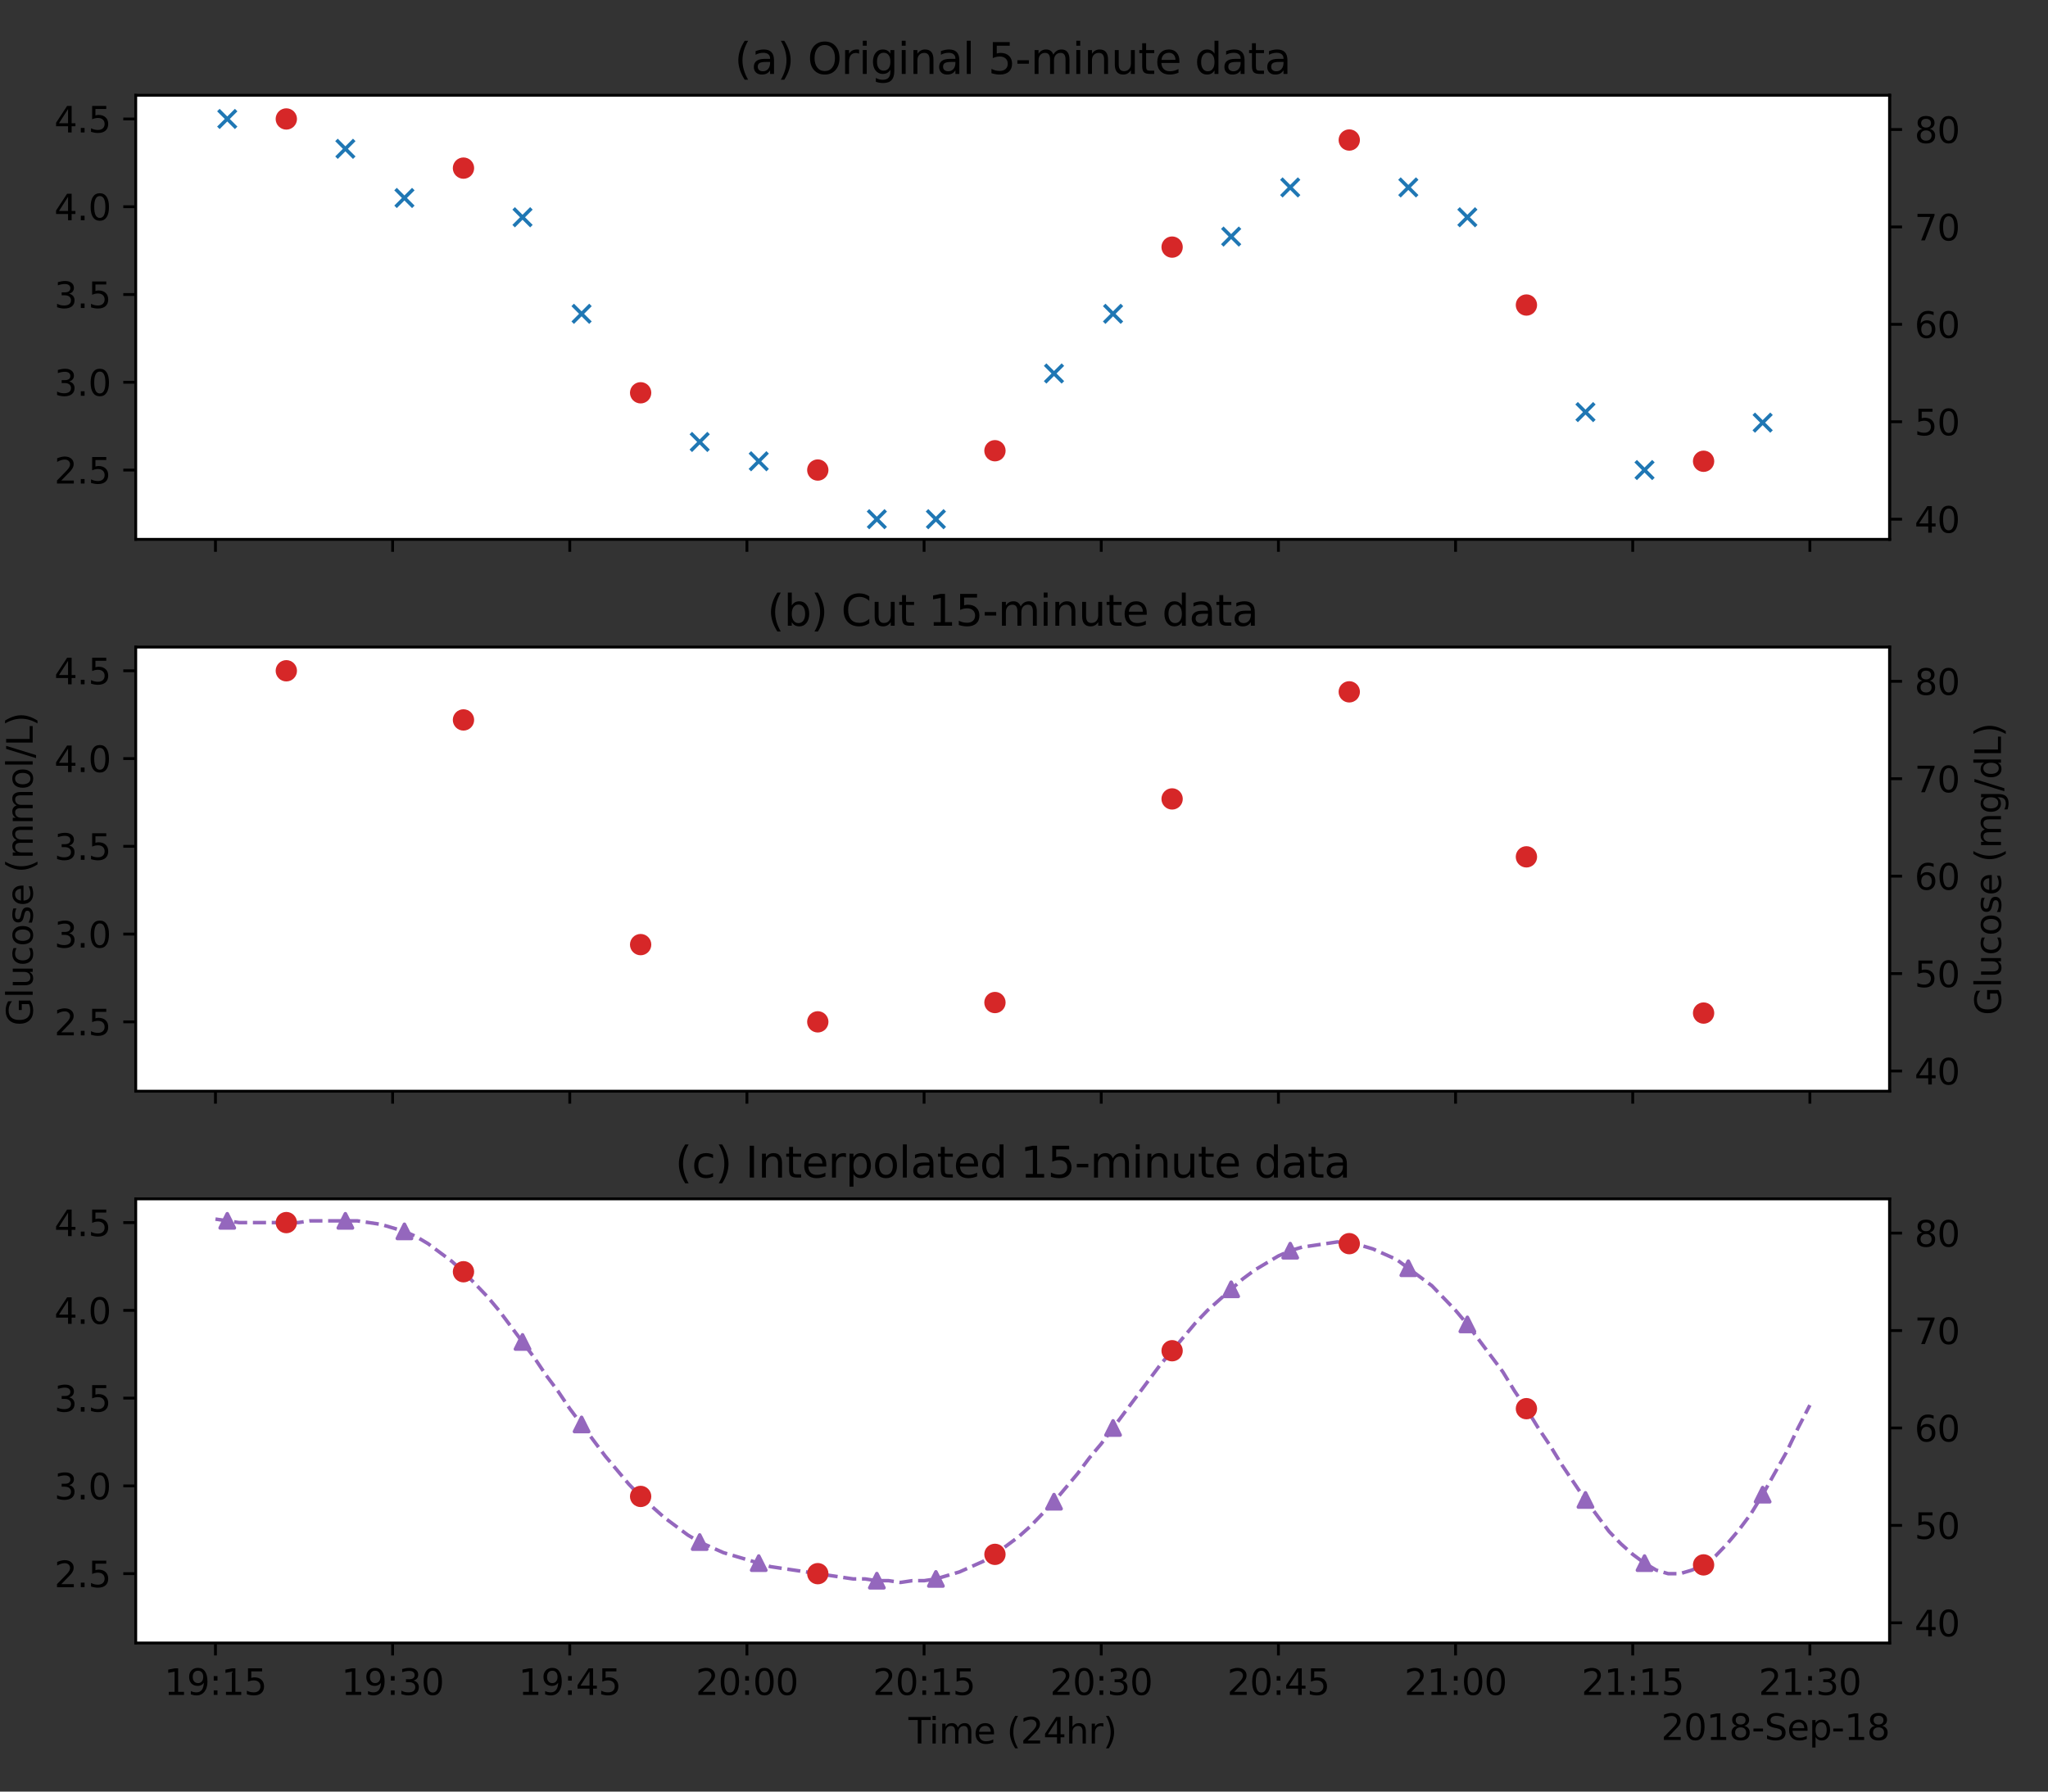 <?xml version="1.0" encoding="utf-8" standalone="no"?>
<!DOCTYPE svg PUBLIC "-//W3C//DTD SVG 1.1//EN"
  "http://www.w3.org/Graphics/SVG/1.1/DTD/svg11.dtd">
<svg height="504pt" version="1.1" viewBox="0 0 576 504" width="576pt" xmlns="http://www.w3.org/2000/svg" xmlns:xlink="http://www.w3.org/1999/xlink">
 <rect x="0" y="0" width="576" height="504" fill="#333333" stroke="none"/>
 <defs>
  <style type="text/css">*{stroke-linecap:butt;stroke-linejoin:round;}</style>
 </defs>
 <g id="figure_1">
  <g id="patch_1">
   <path d="M 0 504 
L 576 504 
L 576 0 
L 0 0 
z
" style="fill:none;"/>
  </g>
  <g id="axes_1">
   <g id="patch_2">
    <path d="M 38.175 151.733 
L 531.45 151.733 
L 531.45 26.8 
L 38.175 26.8 
z
" style="fill:#ffffff;"/>
   </g>
   <g id="axes_2">
    <g id="patch_3">
     <path d="M 531.45 151.733 
L 531.45 151.733 
L 531.45 26.8 
L 531.45 26.8 
z
" style="fill:#ffffff;"/>
    </g>
    <g id="matplotlib.axis_1"/>
    <g id="matplotlib.axis_2">
     <g id="ytick_1">
      <g id="line2d_1">
       <defs>
        <path d="M 0 0 
L 3.5 0 
" id="mce7117ec10" style="stroke:#000000;stroke-width:0.8;"/>
       </defs>
       <g>
        <use style="stroke:#000000;stroke-width:0.8;" x="531.45" xlink:href="#mce7117ec10" y="146.055"/>
       </g>
      </g>
      <g id="text_1">
       <!-- 40 -->
       <g transform="translate(538.45 149.854)scale(0.1 -0.1)">
        <defs>
         <path d="M 2419 4116 
L 825 1625 
L 2419 1625 
L 2419 4116 
z
M 2253 4666 
L 3047 4666 
L 3047 1625 
L 3713 1625 
L 3713 1100 
L 3047 1100 
L 3047 0 
L 2419 0 
L 2419 1100 
L 313 1100 
L 313 1709 
L 2253 4666 
z
" id="DejaVuSans-34" transform="scale(0.016)"/>
         <path d="M 2034 4250 
Q 1547 4250 1301 3770 
Q 1056 3291 1056 2328 
Q 1056 1369 1301 889 
Q 1547 409 2034 409 
Q 2525 409 2770 889 
Q 3016 1369 3016 2328 
Q 3016 3291 2770 3770 
Q 2525 4250 2034 4250 
z
M 2034 4750 
Q 2819 4750 3233 4129 
Q 3647 3509 3647 2328 
Q 3647 1150 3233 529 
Q 2819 -91 2034 -91 
Q 1250 -91 836 529 
Q 422 1150 422 2328 
Q 422 3509 836 4129 
Q 1250 4750 2034 4750 
z
" id="DejaVuSans-30" transform="scale(0.016)"/>
        </defs>
        <use xlink:href="#DejaVuSans-34"/>
        <use x="63.623" xlink:href="#DejaVuSans-30"/>
       </g>
      </g>
     </g>
     <g id="ytick_2">
      <g id="line2d_2">
       <g>
        <use style="stroke:#000000;stroke-width:0.8;" x="531.45" xlink:href="#mce7117ec10" y="118.648"/>
       </g>
      </g>
      <g id="text_2">
       <!-- 50 -->
       <g transform="translate(538.45 122.447)scale(0.1 -0.1)">
        <defs>
         <path d="M 691 4666 
L 3169 4666 
L 3169 4134 
L 1269 4134 
L 1269 2991 
Q 1406 3038 1543 3061 
Q 1681 3084 1819 3084 
Q 2600 3084 3056 2656 
Q 3513 2228 3513 1497 
Q 3513 744 3044 326 
Q 2575 -91 1722 -91 
Q 1428 -91 1123 -41 
Q 819 9 494 109 
L 494 744 
Q 775 591 1075 516 
Q 1375 441 1709 441 
Q 2250 441 2565 725 
Q 2881 1009 2881 1497 
Q 2881 1984 2565 2268 
Q 2250 2553 1709 2553 
Q 1456 2553 1204 2497 
Q 953 2441 691 2322 
L 691 4666 
z
" id="DejaVuSans-35" transform="scale(0.016)"/>
        </defs>
        <use xlink:href="#DejaVuSans-35"/>
        <use x="63.623" xlink:href="#DejaVuSans-30"/>
       </g>
      </g>
     </g>
     <g id="ytick_3">
      <g id="line2d_3">
       <g>
        <use style="stroke:#000000;stroke-width:0.8;" x="531.45" xlink:href="#mce7117ec10" y="91.242"/>
       </g>
      </g>
      <g id="text_3">
       <!-- 60 -->
       <g transform="translate(538.45 95.041)scale(0.1 -0.1)">
        <defs>
         <path d="M 2113 2584 
Q 1688 2584 1439 2293 
Q 1191 2003 1191 1497 
Q 1191 994 1439 701 
Q 1688 409 2113 409 
Q 2538 409 2786 701 
Q 3034 994 3034 1497 
Q 3034 2003 2786 2293 
Q 2538 2584 2113 2584 
z
M 3366 4563 
L 3366 3988 
Q 3128 4100 2886 4159 
Q 2644 4219 2406 4219 
Q 1781 4219 1451 3797 
Q 1122 3375 1075 2522 
Q 1259 2794 1537 2939 
Q 1816 3084 2150 3084 
Q 2853 3084 3261 2657 
Q 3669 2231 3669 1497 
Q 3669 778 3244 343 
Q 2819 -91 2113 -91 
Q 1303 -91 875 529 
Q 447 1150 447 2328 
Q 447 3434 972 4092 
Q 1497 4750 2381 4750 
Q 2619 4750 2861 4703 
Q 3103 4656 3366 4563 
z
" id="DejaVuSans-36" transform="scale(0.016)"/>
        </defs>
        <use xlink:href="#DejaVuSans-36"/>
        <use x="63.623" xlink:href="#DejaVuSans-30"/>
       </g>
      </g>
     </g>
     <g id="ytick_4">
      <g id="line2d_4">
       <g>
        <use style="stroke:#000000;stroke-width:0.8;" x="531.45" xlink:href="#mce7117ec10" y="63.836"/>
       </g>
      </g>
      <g id="text_4">
       <!-- 70 -->
       <g transform="translate(538.45 67.635)scale(0.1 -0.1)">
        <defs>
         <path d="M 525 4666 
L 3525 4666 
L 3525 4397 
L 1831 0 
L 1172 0 
L 2766 4134 
L 525 4134 
L 525 4666 
z
" id="DejaVuSans-37" transform="scale(0.016)"/>
        </defs>
        <use xlink:href="#DejaVuSans-37"/>
        <use x="63.623" xlink:href="#DejaVuSans-30"/>
       </g>
      </g>
     </g>
     <g id="ytick_5">
      <g id="line2d_5">
       <g>
        <use style="stroke:#000000;stroke-width:0.8;" x="531.45" xlink:href="#mce7117ec10" y="36.429"/>
       </g>
      </g>
      <g id="text_5">
       <!-- 80 -->
       <g transform="translate(538.45 40.228)scale(0.1 -0.1)">
        <defs>
         <path d="M 2034 2216 
Q 1584 2216 1326 1975 
Q 1069 1734 1069 1313 
Q 1069 891 1326 650 
Q 1584 409 2034 409 
Q 2484 409 2743 651 
Q 3003 894 3003 1313 
Q 3003 1734 2745 1975 
Q 2488 2216 2034 2216 
z
M 1403 2484 
Q 997 2584 770 2862 
Q 544 3141 544 3541 
Q 544 4100 942 4425 
Q 1341 4750 2034 4750 
Q 2731 4750 3128 4425 
Q 3525 4100 3525 3541 
Q 3525 3141 3298 2862 
Q 3072 2584 2669 2484 
Q 3125 2378 3379 2068 
Q 3634 1759 3634 1313 
Q 3634 634 3220 271 
Q 2806 -91 2034 -91 
Q 1263 -91 848 271 
Q 434 634 434 1313 
Q 434 1759 690 2068 
Q 947 2378 1403 2484 
z
M 1172 3481 
Q 1172 3119 1398 2916 
Q 1625 2713 2034 2713 
Q 2441 2713 2670 2916 
Q 2900 3119 2900 3481 
Q 2900 3844 2670 4047 
Q 2441 4250 2034 4250 
Q 1625 4250 1398 4047 
Q 1172 3844 1172 3481 
z
" id="DejaVuSans-38" transform="scale(0.016)"/>
        </defs>
        <use xlink:href="#DejaVuSans-38"/>
        <use x="63.623" xlink:href="#DejaVuSans-30"/>
       </g>
      </g>
     </g>
    </g>
    <g id="patch_4">
     <path d="M 531.45 151.733 
L 531.45 26.8 
" style="fill:none;stroke:#000000;stroke-linecap:square;stroke-linejoin:miter;stroke-width:0.8;"/>
    </g>
   </g>
   <g id="matplotlib.axis_3">
    <g id="xtick_1">
     <g id="line2d_6">
      <defs>
       <path d="M 0 0 
L 0 3.5 
" id="m1dfbf547d6" style="stroke:#000000;stroke-width:0.8;"/>
      </defs>
      <g>
       <use style="stroke:#000000;stroke-width:0.8;" x="60.597" xlink:href="#m1dfbf547d6" y="151.733"/>
      </g>
     </g>
    </g>
    <g id="xtick_2">
     <g id="line2d_7">
      <g>
       <use style="stroke:#000000;stroke-width:0.8;" x="110.422" xlink:href="#m1dfbf547d6" y="151.733"/>
      </g>
     </g>
    </g>
    <g id="xtick_3">
     <g id="line2d_8">
      <g>
       <use style="stroke:#000000;stroke-width:0.8;" x="160.248" xlink:href="#m1dfbf547d6" y="151.733"/>
      </g>
     </g>
    </g>
    <g id="xtick_4">
     <g id="line2d_9">
      <g>
       <use style="stroke:#000000;stroke-width:0.8;" x="210.074" xlink:href="#m1dfbf547d6" y="151.733"/>
      </g>
     </g>
    </g>
    <g id="xtick_5">
     <g id="line2d_10">
      <g>
       <use style="stroke:#000000;stroke-width:0.8;" x="259.9" xlink:href="#m1dfbf547d6" y="151.733"/>
      </g>
     </g>
    </g>
    <g id="xtick_6">
     <g id="line2d_11">
      <g>
       <use style="stroke:#000000;stroke-width:0.8;" x="309.725" xlink:href="#m1dfbf547d6" y="151.733"/>
      </g>
     </g>
    </g>
    <g id="xtick_7">
     <g id="line2d_12">
      <g>
       <use style="stroke:#000000;stroke-width:0.8;" x="359.551" xlink:href="#m1dfbf547d6" y="151.733"/>
      </g>
     </g>
    </g>
    <g id="xtick_8">
     <g id="line2d_13">
      <g>
       <use style="stroke:#000000;stroke-width:0.8;" x="409.377" xlink:href="#m1dfbf547d6" y="151.733"/>
      </g>
     </g>
    </g>
    <g id="xtick_9">
     <g id="line2d_14">
      <g>
       <use style="stroke:#000000;stroke-width:0.8;" x="459.203" xlink:href="#m1dfbf547d6" y="151.733"/>
      </g>
     </g>
    </g>
    <g id="xtick_10">
     <g id="line2d_15">
      <g>
       <use style="stroke:#000000;stroke-width:0.8;" x="509.028" xlink:href="#m1dfbf547d6" y="151.733"/>
      </g>
     </g>
    </g>
   </g>
   <g id="matplotlib.axis_4">
    <g id="ytick_6">
     <g id="line2d_16">
      <defs>
       <path d="M 0 0 
L -3.5 0 
" id="mf5a90ef3eb" style="stroke:#000000;stroke-width:0.8;"/>
      </defs>
      <g>
       <use style="stroke:#000000;stroke-width:0.8;" x="38.175" xlink:href="#mf5a90ef3eb" y="132.228"/>
      </g>
     </g>
     <g id="text_6">
      <!-- 2.5 -->
      <g transform="translate(15.272 136.027)scale(0.1 -0.1)">
       <defs>
        <path d="M 1228 531 
L 3431 531 
L 3431 0 
L 469 0 
L 469 531 
Q 828 903 1448 1529 
Q 2069 2156 2228 2338 
Q 2531 2678 2651 2914 
Q 2772 3150 2772 3378 
Q 2772 3750 2511 3984 
Q 2250 4219 1831 4219 
Q 1534 4219 1204 4116 
Q 875 4013 500 3803 
L 500 4441 
Q 881 4594 1212 4672 
Q 1544 4750 1819 4750 
Q 2544 4750 2975 4387 
Q 3406 4025 3406 3419 
Q 3406 3131 3298 2873 
Q 3191 2616 2906 2266 
Q 2828 2175 2409 1742 
Q 1991 1309 1228 531 
z
" id="DejaVuSans-32" transform="scale(0.016)"/>
        <path d="M 684 794 
L 1344 794 
L 1344 0 
L 684 0 
L 684 794 
z
" id="DejaVuSans-2e" transform="scale(0.016)"/>
       </defs>
       <use xlink:href="#DejaVuSans-32"/>
       <use x="63.623" xlink:href="#DejaVuSans-2e"/>
       <use x="95.41" xlink:href="#DejaVuSans-35"/>
      </g>
     </g>
    </g>
    <g id="ytick_7">
     <g id="line2d_17">
      <g>
       <use style="stroke:#000000;stroke-width:0.8;" x="38.175" xlink:href="#mf5a90ef3eb" y="107.538"/>
      </g>
     </g>
     <g id="text_7">
      <!-- 3.0 -->
      <g transform="translate(15.272 111.337)scale(0.1 -0.1)">
       <defs>
        <path d="M 2597 2516 
Q 3050 2419 3304 2112 
Q 3559 1806 3559 1356 
Q 3559 666 3084 287 
Q 2609 -91 1734 -91 
Q 1441 -91 1130 -33 
Q 819 25 488 141 
L 488 750 
Q 750 597 1062 519 
Q 1375 441 1716 441 
Q 2309 441 2620 675 
Q 2931 909 2931 1356 
Q 2931 1769 2642 2001 
Q 2353 2234 1838 2234 
L 1294 2234 
L 1294 2753 
L 1863 2753 
Q 2328 2753 2575 2939 
Q 2822 3125 2822 3475 
Q 2822 3834 2567 4026 
Q 2313 4219 1838 4219 
Q 1578 4219 1281 4162 
Q 984 4106 628 3988 
L 628 4550 
Q 988 4650 1302 4700 
Q 1616 4750 1894 4750 
Q 2613 4750 3031 4423 
Q 3450 4097 3450 3541 
Q 3450 3153 3228 2886 
Q 3006 2619 2597 2516 
z
" id="DejaVuSans-33" transform="scale(0.016)"/>
       </defs>
       <use xlink:href="#DejaVuSans-33"/>
       <use x="63.623" xlink:href="#DejaVuSans-2e"/>
       <use x="95.41" xlink:href="#DejaVuSans-30"/>
      </g>
     </g>
    </g>
    <g id="ytick_8">
     <g id="line2d_18">
      <g>
       <use style="stroke:#000000;stroke-width:0.8;" x="38.175" xlink:href="#mf5a90ef3eb" y="82.847"/>
      </g>
     </g>
     <g id="text_8">
      <!-- 3.5 -->
      <g transform="translate(15.272 86.646)scale(0.1 -0.1)">
       <use xlink:href="#DejaVuSans-33"/>
       <use x="63.623" xlink:href="#DejaVuSans-2e"/>
       <use x="95.41" xlink:href="#DejaVuSans-35"/>
      </g>
     </g>
    </g>
    <g id="ytick_9">
     <g id="line2d_19">
      <g>
       <use style="stroke:#000000;stroke-width:0.8;" x="38.175" xlink:href="#mf5a90ef3eb" y="58.157"/>
      </g>
     </g>
     <g id="text_9">
      <!-- 4.0 -->
      <g transform="translate(15.272 61.956)scale(0.1 -0.1)">
       <use xlink:href="#DejaVuSans-34"/>
       <use x="63.623" xlink:href="#DejaVuSans-2e"/>
       <use x="95.41" xlink:href="#DejaVuSans-30"/>
      </g>
     </g>
    </g>
    <g id="ytick_10">
     <g id="line2d_20">
      <g>
       <use style="stroke:#000000;stroke-width:0.8;" x="38.175" xlink:href="#mf5a90ef3eb" y="33.466"/>
      </g>
     </g>
     <g id="text_10">
      <!-- 4.5 -->
      <g transform="translate(15.272 37.266)scale(0.1 -0.1)">
       <use xlink:href="#DejaVuSans-34"/>
       <use x="63.623" xlink:href="#DejaVuSans-2e"/>
       <use x="95.41" xlink:href="#DejaVuSans-35"/>
      </g>
     </g>
    </g>
   </g>
   <g id="line2d_21">
    <defs>
     <path d="M -2.5 2.5 
L 2.5 -2.5 
M -2.5 -2.5 
L 2.5 2.5 
" id="m7234ed64c0" style="stroke:#1f77b4;"/>
    </defs>
    <g clip-path="url(#ped5cdbeec0)">
     <use style="fill:#1f77b4;stroke:#1f77b4;" x="63.918" xlink:href="#m7234ed64c0" y="33.466"/>
     <use style="fill:#1f77b4;stroke:#1f77b4;" x="97.135" xlink:href="#m7234ed64c0" y="41.861"/>
     <use style="fill:#1f77b4;stroke:#1f77b4;" x="113.744" xlink:href="#m7234ed64c0" y="55.688"/>
     <use style="fill:#1f77b4;stroke:#1f77b4;" x="146.961" xlink:href="#m7234ed64c0" y="61.12"/>
     <use style="fill:#1f77b4;stroke:#1f77b4;" x="163.57" xlink:href="#m7234ed64c0" y="88.279"/>
     <use style="fill:#1f77b4;stroke:#1f77b4;" x="196.787" xlink:href="#m7234ed64c0" y="124.327"/>
     <use style="fill:#1f77b4;stroke:#1f77b4;" x="213.396" xlink:href="#m7234ed64c0" y="129.759"/>
     <use style="fill:#1f77b4;stroke:#1f77b4;" x="246.613" xlink:href="#m7234ed64c0" y="146.055"/>
     <use style="fill:#1f77b4;stroke:#1f77b4;" x="263.221" xlink:href="#m7234ed64c0" y="146.055"/>
     <use style="fill:#1f77b4;stroke:#1f77b4;" x="296.439" xlink:href="#m7234ed64c0" y="105.069"/>
     <use style="fill:#1f77b4;stroke:#1f77b4;" x="313.047" xlink:href="#m7234ed64c0" y="88.279"/>
     <use style="fill:#1f77b4;stroke:#1f77b4;" x="346.264" xlink:href="#m7234ed64c0" y="66.552"/>
     <use style="fill:#1f77b4;stroke:#1f77b4;" x="362.873" xlink:href="#m7234ed64c0" y="52.725"/>
     <use style="fill:#1f77b4;stroke:#1f77b4;" x="396.09" xlink:href="#m7234ed64c0" y="52.725"/>
     <use style="fill:#1f77b4;stroke:#1f77b4;" x="412.699" xlink:href="#m7234ed64c0" y="61.12"/>
     <use style="fill:#1f77b4;stroke:#1f77b4;" x="445.916" xlink:href="#m7234ed64c0" y="115.932"/>
     <use style="fill:#1f77b4;stroke:#1f77b4;" x="462.524" xlink:href="#m7234ed64c0" y="132.228"/>
     <use style="fill:#1f77b4;stroke:#1f77b4;" x="495.742" xlink:href="#m7234ed64c0" y="118.895"/>
    </g>
   </g>
   <g id="line2d_22">
    <defs>
     <path d="M 0 2.5 
C 0.663 2.5 1.299 2.237 1.768 1.768 
C 2.237 1.299 2.5 0.663 2.5 0 
C 2.5 -0.663 2.237 -1.299 1.768 -1.768 
C 1.299 -2.237 0.663 -2.5 0 -2.5 
C -0.663 -2.5 -1.299 -2.237 -1.768 -1.768 
C -2.237 -1.299 -2.5 -0.663 -2.5 0 
C -2.5 0.663 -2.237 1.299 -1.768 1.768 
C -1.299 2.237 -0.663 2.5 0 2.5 
z
" id="md43c95b7ba" style="stroke:#d62728;"/>
    </defs>
    <g clip-path="url(#ped5cdbeec0)">
     <use style="fill:#d62728;stroke:#d62728;" x="80.527" xlink:href="#md43c95b7ba" y="33.466"/>
     <use style="fill:#d62728;stroke:#d62728;" x="130.353" xlink:href="#md43c95b7ba" y="47.293"/>
     <use style="fill:#d62728;stroke:#d62728;" x="180.178" xlink:href="#md43c95b7ba" y="110.5"/>
     <use style="fill:#d62728;stroke:#d62728;" x="230.004" xlink:href="#md43c95b7ba" y="132.228"/>
     <use style="fill:#d62728;stroke:#d62728;" x="279.83" xlink:href="#md43c95b7ba" y="126.796"/>
     <use style="fill:#d62728;stroke:#d62728;" x="329.656" xlink:href="#md43c95b7ba" y="69.514"/>
     <use style="fill:#d62728;stroke:#d62728;" x="379.481" xlink:href="#md43c95b7ba" y="39.392"/>
     <use style="fill:#d62728;stroke:#d62728;" x="429.307" xlink:href="#md43c95b7ba" y="85.81"/>
     <use style="fill:#d62728;stroke:#d62728;" x="479.133" xlink:href="#md43c95b7ba" y="129.759"/>
    </g>
   </g>
   <g id="patch_5">
    <path d="M 38.175 151.733 
L 38.175 26.8 
" style="fill:none;stroke:#000000;stroke-linecap:square;stroke-linejoin:miter;stroke-width:0.8;"/>
   </g>
   <g id="patch_6">
    <path d="M 531.45 151.733 
L 531.45 26.8 
" style="fill:none;stroke:#000000;stroke-linecap:square;stroke-linejoin:miter;stroke-width:0.8;"/>
   </g>
   <g id="patch_7">
    <path d="M 38.175 151.733 
L 531.45 151.733 
" style="fill:none;stroke:#000000;stroke-linecap:square;stroke-linejoin:miter;stroke-width:0.8;"/>
   </g>
   <g id="patch_8">
    <path d="M 38.175 26.8 
L 531.45 26.8 
" style="fill:none;stroke:#000000;stroke-linecap:square;stroke-linejoin:miter;stroke-width:0.8;"/>
   </g>
   <g id="text_11">
    <!-- (a) Original 5-minute data -->
    <g transform="translate(206.597 20.8)scale(0.12 -0.12)">
     <defs>
      <path d="M 1984 4856 
Q 1566 4138 1362 3434 
Q 1159 2731 1159 2009 
Q 1159 1288 1364 580 
Q 1569 -128 1984 -844 
L 1484 -844 
Q 1016 -109 783 600 
Q 550 1309 550 2009 
Q 550 2706 781 3412 
Q 1013 4119 1484 4856 
L 1984 4856 
z
" id="DejaVuSans-28" transform="scale(0.016)"/>
      <path d="M 2194 1759 
Q 1497 1759 1228 1600 
Q 959 1441 959 1056 
Q 959 750 1161 570 
Q 1363 391 1709 391 
Q 2188 391 2477 730 
Q 2766 1069 2766 1631 
L 2766 1759 
L 2194 1759 
z
M 3341 1997 
L 3341 0 
L 2766 0 
L 2766 531 
Q 2569 213 2275 61 
Q 1981 -91 1556 -91 
Q 1019 -91 701 211 
Q 384 513 384 1019 
Q 384 1609 779 1909 
Q 1175 2209 1959 2209 
L 2766 2209 
L 2766 2266 
Q 2766 2663 2505 2880 
Q 2244 3097 1772 3097 
Q 1472 3097 1187 3025 
Q 903 2953 641 2809 
L 641 3341 
Q 956 3463 1253 3523 
Q 1550 3584 1831 3584 
Q 2591 3584 2966 3190 
Q 3341 2797 3341 1997 
z
" id="DejaVuSans-61" transform="scale(0.016)"/>
      <path d="M 513 4856 
L 1013 4856 
Q 1481 4119 1714 3412 
Q 1947 2706 1947 2009 
Q 1947 1309 1714 600 
Q 1481 -109 1013 -844 
L 513 -844 
Q 928 -128 1133 580 
Q 1338 1288 1338 2009 
Q 1338 2731 1133 3434 
Q 928 4138 513 4856 
z
" id="DejaVuSans-29" transform="scale(0.016)"/>
      <path id="DejaVuSans-20" transform="scale(0.016)"/>
      <path d="M 2522 4238 
Q 1834 4238 1429 3725 
Q 1025 3213 1025 2328 
Q 1025 1447 1429 934 
Q 1834 422 2522 422 
Q 3209 422 3611 934 
Q 4013 1447 4013 2328 
Q 4013 3213 3611 3725 
Q 3209 4238 2522 4238 
z
M 2522 4750 
Q 3503 4750 4090 4092 
Q 4678 3434 4678 2328 
Q 4678 1225 4090 567 
Q 3503 -91 2522 -91 
Q 1538 -91 948 565 
Q 359 1222 359 2328 
Q 359 3434 948 4092 
Q 1538 4750 2522 4750 
z
" id="DejaVuSans-4f" transform="scale(0.016)"/>
      <path d="M 2631 2963 
Q 2534 3019 2420 3045 
Q 2306 3072 2169 3072 
Q 1681 3072 1420 2755 
Q 1159 2438 1159 1844 
L 1159 0 
L 581 0 
L 581 3500 
L 1159 3500 
L 1159 2956 
Q 1341 3275 1631 3429 
Q 1922 3584 2338 3584 
Q 2397 3584 2469 3576 
Q 2541 3569 2628 3553 
L 2631 2963 
z
" id="DejaVuSans-72" transform="scale(0.016)"/>
      <path d="M 603 3500 
L 1178 3500 
L 1178 0 
L 603 0 
L 603 3500 
z
M 603 4863 
L 1178 4863 
L 1178 4134 
L 603 4134 
L 603 4863 
z
" id="DejaVuSans-69" transform="scale(0.016)"/>
      <path d="M 2906 1791 
Q 2906 2416 2648 2759 
Q 2391 3103 1925 3103 
Q 1463 3103 1205 2759 
Q 947 2416 947 1791 
Q 947 1169 1205 825 
Q 1463 481 1925 481 
Q 2391 481 2648 825 
Q 2906 1169 2906 1791 
z
M 3481 434 
Q 3481 -459 3084 -895 
Q 2688 -1331 1869 -1331 
Q 1566 -1331 1297 -1286 
Q 1028 -1241 775 -1147 
L 775 -588 
Q 1028 -725 1275 -790 
Q 1522 -856 1778 -856 
Q 2344 -856 2625 -561 
Q 2906 -266 2906 331 
L 2906 616 
Q 2728 306 2450 153 
Q 2172 0 1784 0 
Q 1141 0 747 490 
Q 353 981 353 1791 
Q 353 2603 747 3093 
Q 1141 3584 1784 3584 
Q 2172 3584 2450 3431 
Q 2728 3278 2906 2969 
L 2906 3500 
L 3481 3500 
L 3481 434 
z
" id="DejaVuSans-67" transform="scale(0.016)"/>
      <path d="M 3513 2113 
L 3513 0 
L 2938 0 
L 2938 2094 
Q 2938 2591 2744 2837 
Q 2550 3084 2163 3084 
Q 1697 3084 1428 2787 
Q 1159 2491 1159 1978 
L 1159 0 
L 581 0 
L 581 3500 
L 1159 3500 
L 1159 2956 
Q 1366 3272 1645 3428 
Q 1925 3584 2291 3584 
Q 2894 3584 3203 3211 
Q 3513 2838 3513 2113 
z
" id="DejaVuSans-6e" transform="scale(0.016)"/>
      <path d="M 603 4863 
L 1178 4863 
L 1178 0 
L 603 0 
L 603 4863 
z
" id="DejaVuSans-6c" transform="scale(0.016)"/>
      <path d="M 313 2009 
L 1997 2009 
L 1997 1497 
L 313 1497 
L 313 2009 
z
" id="DejaVuSans-2d" transform="scale(0.016)"/>
      <path d="M 3328 2828 
Q 3544 3216 3844 3400 
Q 4144 3584 4550 3584 
Q 5097 3584 5394 3201 
Q 5691 2819 5691 2113 
L 5691 0 
L 5113 0 
L 5113 2094 
Q 5113 2597 4934 2840 
Q 4756 3084 4391 3084 
Q 3944 3084 3684 2787 
Q 3425 2491 3425 1978 
L 3425 0 
L 2847 0 
L 2847 2094 
Q 2847 2600 2669 2842 
Q 2491 3084 2119 3084 
Q 1678 3084 1418 2786 
Q 1159 2488 1159 1978 
L 1159 0 
L 581 0 
L 581 3500 
L 1159 3500 
L 1159 2956 
Q 1356 3278 1631 3431 
Q 1906 3584 2284 3584 
Q 2666 3584 2933 3390 
Q 3200 3197 3328 2828 
z
" id="DejaVuSans-6d" transform="scale(0.016)"/>
      <path d="M 544 1381 
L 544 3500 
L 1119 3500 
L 1119 1403 
Q 1119 906 1312 657 
Q 1506 409 1894 409 
Q 2359 409 2629 706 
Q 2900 1003 2900 1516 
L 2900 3500 
L 3475 3500 
L 3475 0 
L 2900 0 
L 2900 538 
Q 2691 219 2414 64 
Q 2138 -91 1772 -91 
Q 1169 -91 856 284 
Q 544 659 544 1381 
z
M 1991 3584 
L 1991 3584 
z
" id="DejaVuSans-75" transform="scale(0.016)"/>
      <path d="M 1172 4494 
L 1172 3500 
L 2356 3500 
L 2356 3053 
L 1172 3053 
L 1172 1153 
Q 1172 725 1289 603 
Q 1406 481 1766 481 
L 2356 481 
L 2356 0 
L 1766 0 
Q 1100 0 847 248 
Q 594 497 594 1153 
L 594 3053 
L 172 3053 
L 172 3500 
L 594 3500 
L 594 4494 
L 1172 4494 
z
" id="DejaVuSans-74" transform="scale(0.016)"/>
      <path d="M 3597 1894 
L 3597 1613 
L 953 1613 
Q 991 1019 1311 708 
Q 1631 397 2203 397 
Q 2534 397 2845 478 
Q 3156 559 3463 722 
L 3463 178 
Q 3153 47 2828 -22 
Q 2503 -91 2169 -91 
Q 1331 -91 842 396 
Q 353 884 353 1716 
Q 353 2575 817 3079 
Q 1281 3584 2069 3584 
Q 2775 3584 3186 3129 
Q 3597 2675 3597 1894 
z
M 3022 2063 
Q 3016 2534 2758 2815 
Q 2500 3097 2075 3097 
Q 1594 3097 1305 2825 
Q 1016 2553 972 2059 
L 3022 2063 
z
" id="DejaVuSans-65" transform="scale(0.016)"/>
      <path d="M 2906 2969 
L 2906 4863 
L 3481 4863 
L 3481 0 
L 2906 0 
L 2906 525 
Q 2725 213 2448 61 
Q 2172 -91 1784 -91 
Q 1150 -91 751 415 
Q 353 922 353 1747 
Q 353 2572 751 3078 
Q 1150 3584 1784 3584 
Q 2172 3584 2448 3432 
Q 2725 3281 2906 2969 
z
M 947 1747 
Q 947 1113 1208 752 
Q 1469 391 1925 391 
Q 2381 391 2643 752 
Q 2906 1113 2906 1747 
Q 2906 2381 2643 2742 
Q 2381 3103 1925 3103 
Q 1469 3103 1208 2742 
Q 947 2381 947 1747 
z
" id="DejaVuSans-64" transform="scale(0.016)"/>
     </defs>
     <use xlink:href="#DejaVuSans-28"/>
     <use x="39.014" xlink:href="#DejaVuSans-61"/>
     <use x="100.293" xlink:href="#DejaVuSans-29"/>
     <use x="139.307" xlink:href="#DejaVuSans-20"/>
     <use x="171.094" xlink:href="#DejaVuSans-4f"/>
     <use x="249.805" xlink:href="#DejaVuSans-72"/>
     <use x="290.918" xlink:href="#DejaVuSans-69"/>
     <use x="318.701" xlink:href="#DejaVuSans-67"/>
     <use x="382.178" xlink:href="#DejaVuSans-69"/>
     <use x="409.961" xlink:href="#DejaVuSans-6e"/>
     <use x="473.34" xlink:href="#DejaVuSans-61"/>
     <use x="534.619" xlink:href="#DejaVuSans-6c"/>
     <use x="562.402" xlink:href="#DejaVuSans-20"/>
     <use x="594.189" xlink:href="#DejaVuSans-35"/>
     <use x="657.812" xlink:href="#DejaVuSans-2d"/>
     <use x="693.896" xlink:href="#DejaVuSans-6d"/>
     <use x="791.309" xlink:href="#DejaVuSans-69"/>
     <use x="819.092" xlink:href="#DejaVuSans-6e"/>
     <use x="882.471" xlink:href="#DejaVuSans-75"/>
     <use x="945.85" xlink:href="#DejaVuSans-74"/>
     <use x="985.059" xlink:href="#DejaVuSans-65"/>
     <use x="1046.582" xlink:href="#DejaVuSans-20"/>
     <use x="1078.369" xlink:href="#DejaVuSans-64"/>
     <use x="1141.846" xlink:href="#DejaVuSans-61"/>
     <use x="1203.125" xlink:href="#DejaVuSans-74"/>
     <use x="1242.334" xlink:href="#DejaVuSans-61"/>
    </g>
   </g>
  </g>
  <g id="axes_3">
   <g id="patch_9">
    <path d="M 38.175 306.967 
L 531.45 306.967 
L 531.45 182.033 
L 38.175 182.033 
z
" style="fill:#ffffff;"/>
   </g>
   <g id="axes_4">
    <g id="patch_10">
     <path d="M 531.45 306.967 
L 531.45 306.967 
L 531.45 182.033 
L 531.45 182.033 
z
" style="fill:#ffffff;"/>
    </g>
    <g id="matplotlib.axis_5"/>
    <g id="matplotlib.axis_6">
     <g id="ytick_11">
      <g id="line2d_23">
       <g>
        <use style="stroke:#000000;stroke-width:0.8;" x="531.45" xlink:href="#mce7117ec10" y="301.288"/>
       </g>
      </g>
      <g id="text_12">
       <!-- 40 -->
       <g transform="translate(538.45 305.087)scale(0.1 -0.1)">
        <use xlink:href="#DejaVuSans-34"/>
        <use x="63.623" xlink:href="#DejaVuSans-30"/>
       </g>
      </g>
     </g>
     <g id="ytick_12">
      <g id="line2d_24">
       <g>
        <use style="stroke:#000000;stroke-width:0.8;" x="531.45" xlink:href="#mce7117ec10" y="273.882"/>
       </g>
      </g>
      <g id="text_13">
       <!-- 50 -->
       <g transform="translate(538.45 277.681)scale(0.1 -0.1)">
        <use xlink:href="#DejaVuSans-35"/>
        <use x="63.623" xlink:href="#DejaVuSans-30"/>
       </g>
      </g>
     </g>
     <g id="ytick_13">
      <g id="line2d_25">
       <g>
        <use style="stroke:#000000;stroke-width:0.8;" x="531.45" xlink:href="#mce7117ec10" y="246.475"/>
       </g>
      </g>
      <g id="text_14">
       <!-- 60 -->
       <g transform="translate(538.45 250.274)scale(0.1 -0.1)">
        <use xlink:href="#DejaVuSans-36"/>
        <use x="63.623" xlink:href="#DejaVuSans-30"/>
       </g>
      </g>
     </g>
     <g id="ytick_14">
      <g id="line2d_26">
       <g>
        <use style="stroke:#000000;stroke-width:0.8;" x="531.45" xlink:href="#mce7117ec10" y="219.069"/>
       </g>
      </g>
      <g id="text_15">
       <!-- 70 -->
       <g transform="translate(538.45 222.868)scale(0.1 -0.1)">
        <use xlink:href="#DejaVuSans-37"/>
        <use x="63.623" xlink:href="#DejaVuSans-30"/>
       </g>
      </g>
     </g>
     <g id="ytick_15">
      <g id="line2d_27">
       <g>
        <use style="stroke:#000000;stroke-width:0.8;" x="531.45" xlink:href="#mce7117ec10" y="191.663"/>
       </g>
      </g>
      <g id="text_16">
       <!-- 80 -->
       <g transform="translate(538.45 195.462)scale(0.1 -0.1)">
        <use xlink:href="#DejaVuSans-38"/>
        <use x="63.623" xlink:href="#DejaVuSans-30"/>
       </g>
      </g>
     </g>
     <g id="text_17">
      <!-- Glucose (mg/dL) -->
      <g transform="translate(562.773 285.602)rotate(-90)scale(0.1 -0.1)">
       <defs>
        <path d="M 3809 666 
L 3809 1919 
L 2778 1919 
L 2778 2438 
L 4434 2438 
L 4434 434 
Q 4069 175 3628 42 
Q 3188 -91 2688 -91 
Q 1594 -91 976 548 
Q 359 1188 359 2328 
Q 359 3472 976 4111 
Q 1594 4750 2688 4750 
Q 3144 4750 3555 4637 
Q 3966 4525 4313 4306 
L 4313 3634 
Q 3963 3931 3569 4081 
Q 3175 4231 2741 4231 
Q 1884 4231 1454 3753 
Q 1025 3275 1025 2328 
Q 1025 1384 1454 906 
Q 1884 428 2741 428 
Q 3075 428 3337 486 
Q 3600 544 3809 666 
z
" id="DejaVuSans-47" transform="scale(0.016)"/>
        <path d="M 3122 3366 
L 3122 2828 
Q 2878 2963 2633 3030 
Q 2388 3097 2138 3097 
Q 1578 3097 1268 2742 
Q 959 2388 959 1747 
Q 959 1106 1268 751 
Q 1578 397 2138 397 
Q 2388 397 2633 464 
Q 2878 531 3122 666 
L 3122 134 
Q 2881 22 2623 -34 
Q 2366 -91 2075 -91 
Q 1284 -91 818 406 
Q 353 903 353 1747 
Q 353 2603 823 3093 
Q 1294 3584 2113 3584 
Q 2378 3584 2631 3529 
Q 2884 3475 3122 3366 
z
" id="DejaVuSans-63" transform="scale(0.016)"/>
        <path d="M 1959 3097 
Q 1497 3097 1228 2736 
Q 959 2375 959 1747 
Q 959 1119 1226 758 
Q 1494 397 1959 397 
Q 2419 397 2687 759 
Q 2956 1122 2956 1747 
Q 2956 2369 2687 2733 
Q 2419 3097 1959 3097 
z
M 1959 3584 
Q 2709 3584 3137 3096 
Q 3566 2609 3566 1747 
Q 3566 888 3137 398 
Q 2709 -91 1959 -91 
Q 1206 -91 779 398 
Q 353 888 353 1747 
Q 353 2609 779 3096 
Q 1206 3584 1959 3584 
z
" id="DejaVuSans-6f" transform="scale(0.016)"/>
        <path d="M 2834 3397 
L 2834 2853 
Q 2591 2978 2328 3040 
Q 2066 3103 1784 3103 
Q 1356 3103 1142 2972 
Q 928 2841 928 2578 
Q 928 2378 1081 2264 
Q 1234 2150 1697 2047 
L 1894 2003 
Q 2506 1872 2764 1633 
Q 3022 1394 3022 966 
Q 3022 478 2636 193 
Q 2250 -91 1575 -91 
Q 1294 -91 989 -36 
Q 684 19 347 128 
L 347 722 
Q 666 556 975 473 
Q 1284 391 1588 391 
Q 1994 391 2212 530 
Q 2431 669 2431 922 
Q 2431 1156 2273 1281 
Q 2116 1406 1581 1522 
L 1381 1569 
Q 847 1681 609 1914 
Q 372 2147 372 2553 
Q 372 3047 722 3315 
Q 1072 3584 1716 3584 
Q 2034 3584 2315 3537 
Q 2597 3491 2834 3397 
z
" id="DejaVuSans-73" transform="scale(0.016)"/>
        <path d="M 1625 4666 
L 2156 4666 
L 531 -594 
L 0 -594 
L 1625 4666 
z
" id="DejaVuSans-2f" transform="scale(0.016)"/>
        <path d="M 628 4666 
L 1259 4666 
L 1259 531 
L 3531 531 
L 3531 0 
L 628 0 
L 628 4666 
z
" id="DejaVuSans-4c" transform="scale(0.016)"/>
       </defs>
       <use xlink:href="#DejaVuSans-47"/>
       <use x="77.49" xlink:href="#DejaVuSans-6c"/>
       <use x="105.273" xlink:href="#DejaVuSans-75"/>
       <use x="168.652" xlink:href="#DejaVuSans-63"/>
       <use x="223.633" xlink:href="#DejaVuSans-6f"/>
       <use x="284.814" xlink:href="#DejaVuSans-73"/>
       <use x="336.914" xlink:href="#DejaVuSans-65"/>
       <use x="398.438" xlink:href="#DejaVuSans-20"/>
       <use x="430.225" xlink:href="#DejaVuSans-28"/>
       <use x="469.238" xlink:href="#DejaVuSans-6d"/>
       <use x="566.65" xlink:href="#DejaVuSans-67"/>
       <use x="630.127" xlink:href="#DejaVuSans-2f"/>
       <use x="663.818" xlink:href="#DejaVuSans-64"/>
       <use x="727.295" xlink:href="#DejaVuSans-4c"/>
       <use x="783.008" xlink:href="#DejaVuSans-29"/>
      </g>
     </g>
    </g>
    <g id="patch_11">
     <path d="M 531.45 306.967 
L 531.45 182.033 
" style="fill:none;stroke:#000000;stroke-linecap:square;stroke-linejoin:miter;stroke-width:0.8;"/>
    </g>
   </g>
   <g id="matplotlib.axis_7">
    <g id="xtick_11">
     <g id="line2d_28">
      <g>
       <use style="stroke:#000000;stroke-width:0.8;" x="60.597" xlink:href="#m1dfbf547d6" y="306.967"/>
      </g>
     </g>
    </g>
    <g id="xtick_12">
     <g id="line2d_29">
      <g>
       <use style="stroke:#000000;stroke-width:0.8;" x="110.422" xlink:href="#m1dfbf547d6" y="306.967"/>
      </g>
     </g>
    </g>
    <g id="xtick_13">
     <g id="line2d_30">
      <g>
       <use style="stroke:#000000;stroke-width:0.8;" x="160.248" xlink:href="#m1dfbf547d6" y="306.967"/>
      </g>
     </g>
    </g>
    <g id="xtick_14">
     <g id="line2d_31">
      <g>
       <use style="stroke:#000000;stroke-width:0.8;" x="210.074" xlink:href="#m1dfbf547d6" y="306.967"/>
      </g>
     </g>
    </g>
    <g id="xtick_15">
     <g id="line2d_32">
      <g>
       <use style="stroke:#000000;stroke-width:0.8;" x="259.9" xlink:href="#m1dfbf547d6" y="306.967"/>
      </g>
     </g>
    </g>
    <g id="xtick_16">
     <g id="line2d_33">
      <g>
       <use style="stroke:#000000;stroke-width:0.8;" x="309.725" xlink:href="#m1dfbf547d6" y="306.967"/>
      </g>
     </g>
    </g>
    <g id="xtick_17">
     <g id="line2d_34">
      <g>
       <use style="stroke:#000000;stroke-width:0.8;" x="359.551" xlink:href="#m1dfbf547d6" y="306.967"/>
      </g>
     </g>
    </g>
    <g id="xtick_18">
     <g id="line2d_35">
      <g>
       <use style="stroke:#000000;stroke-width:0.8;" x="409.377" xlink:href="#m1dfbf547d6" y="306.967"/>
      </g>
     </g>
    </g>
    <g id="xtick_19">
     <g id="line2d_36">
      <g>
       <use style="stroke:#000000;stroke-width:0.8;" x="459.203" xlink:href="#m1dfbf547d6" y="306.967"/>
      </g>
     </g>
    </g>
    <g id="xtick_20">
     <g id="line2d_37">
      <g>
       <use style="stroke:#000000;stroke-width:0.8;" x="509.028" xlink:href="#m1dfbf547d6" y="306.967"/>
      </g>
     </g>
    </g>
   </g>
   <g id="matplotlib.axis_8">
    <g id="ytick_16">
     <g id="line2d_38">
      <g>
       <use style="stroke:#000000;stroke-width:0.8;" x="38.175" xlink:href="#mf5a90ef3eb" y="287.461"/>
      </g>
     </g>
     <g id="text_18">
      <!-- 2.5 -->
      <g transform="translate(15.272 291.26)scale(0.1 -0.1)">
       <use xlink:href="#DejaVuSans-32"/>
       <use x="63.623" xlink:href="#DejaVuSans-2e"/>
       <use x="95.41" xlink:href="#DejaVuSans-35"/>
      </g>
     </g>
    </g>
    <g id="ytick_17">
     <g id="line2d_39">
      <g>
       <use style="stroke:#000000;stroke-width:0.8;" x="38.175" xlink:href="#mf5a90ef3eb" y="262.771"/>
      </g>
     </g>
     <g id="text_19">
      <!-- 3.0 -->
      <g transform="translate(15.272 266.57)scale(0.1 -0.1)">
       <use xlink:href="#DejaVuSans-33"/>
       <use x="63.623" xlink:href="#DejaVuSans-2e"/>
       <use x="95.41" xlink:href="#DejaVuSans-30"/>
      </g>
     </g>
    </g>
    <g id="ytick_18">
     <g id="line2d_40">
      <g>
       <use style="stroke:#000000;stroke-width:0.8;" x="38.175" xlink:href="#mf5a90ef3eb" y="238.081"/>
      </g>
     </g>
     <g id="text_20">
      <!-- 3.5 -->
      <g transform="translate(15.272 241.88)scale(0.1 -0.1)">
       <use xlink:href="#DejaVuSans-33"/>
       <use x="63.623" xlink:href="#DejaVuSans-2e"/>
       <use x="95.41" xlink:href="#DejaVuSans-35"/>
      </g>
     </g>
    </g>
    <g id="ytick_19">
     <g id="line2d_41">
      <g>
       <use style="stroke:#000000;stroke-width:0.8;" x="38.175" xlink:href="#mf5a90ef3eb" y="213.39"/>
      </g>
     </g>
     <g id="text_21">
      <!-- 4.0 -->
      <g transform="translate(15.272 217.189)scale(0.1 -0.1)">
       <use xlink:href="#DejaVuSans-34"/>
       <use x="63.623" xlink:href="#DejaVuSans-2e"/>
       <use x="95.41" xlink:href="#DejaVuSans-30"/>
      </g>
     </g>
    </g>
    <g id="ytick_20">
     <g id="line2d_42">
      <g>
       <use style="stroke:#000000;stroke-width:0.8;" x="38.175" xlink:href="#mf5a90ef3eb" y="188.7"/>
      </g>
     </g>
     <g id="text_22">
      <!-- 4.5 -->
      <g transform="translate(15.272 192.499)scale(0.1 -0.1)">
       <use xlink:href="#DejaVuSans-34"/>
       <use x="63.623" xlink:href="#DejaVuSans-2e"/>
       <use x="95.41" xlink:href="#DejaVuSans-35"/>
      </g>
     </g>
    </g>
    <g id="text_23">
     <!-- Glucose (mmol/L) -->
     <g transform="translate(9.192 288.572)rotate(-90)scale(0.1 -0.1)">
      <use xlink:href="#DejaVuSans-47"/>
      <use x="77.49" xlink:href="#DejaVuSans-6c"/>
      <use x="105.273" xlink:href="#DejaVuSans-75"/>
      <use x="168.652" xlink:href="#DejaVuSans-63"/>
      <use x="223.633" xlink:href="#DejaVuSans-6f"/>
      <use x="284.814" xlink:href="#DejaVuSans-73"/>
      <use x="336.914" xlink:href="#DejaVuSans-65"/>
      <use x="398.438" xlink:href="#DejaVuSans-20"/>
      <use x="430.225" xlink:href="#DejaVuSans-28"/>
      <use x="469.238" xlink:href="#DejaVuSans-6d"/>
      <use x="566.65" xlink:href="#DejaVuSans-6d"/>
      <use x="664.062" xlink:href="#DejaVuSans-6f"/>
      <use x="725.244" xlink:href="#DejaVuSans-6c"/>
      <use x="753.027" xlink:href="#DejaVuSans-2f"/>
      <use x="786.719" xlink:href="#DejaVuSans-4c"/>
      <use x="842.432" xlink:href="#DejaVuSans-29"/>
     </g>
    </g>
   </g>
   <g id="line2d_43">
    <g clip-path="url(#p6650894347)">
     <use style="fill:#d62728;stroke:#d62728;" x="80.527" xlink:href="#md43c95b7ba" y="188.7"/>
     <use style="fill:#d62728;stroke:#d62728;" x="130.353" xlink:href="#md43c95b7ba" y="202.526"/>
     <use style="fill:#d62728;stroke:#d62728;" x="180.178" xlink:href="#md43c95b7ba" y="265.734"/>
     <use style="fill:#d62728;stroke:#d62728;" x="230.004" xlink:href="#md43c95b7ba" y="287.461"/>
     <use style="fill:#d62728;stroke:#d62728;" x="279.83" xlink:href="#md43c95b7ba" y="282.029"/>
     <use style="fill:#d62728;stroke:#d62728;" x="329.656" xlink:href="#md43c95b7ba" y="224.748"/>
     <use style="fill:#d62728;stroke:#d62728;" x="379.481" xlink:href="#md43c95b7ba" y="194.625"/>
     <use style="fill:#d62728;stroke:#d62728;" x="429.307" xlink:href="#md43c95b7ba" y="241.043"/>
     <use style="fill:#d62728;stroke:#d62728;" x="479.133" xlink:href="#md43c95b7ba" y="284.992"/>
    </g>
   </g>
   <g id="patch_12">
    <path d="M 38.175 306.967 
L 38.175 182.033 
" style="fill:none;stroke:#000000;stroke-linecap:square;stroke-linejoin:miter;stroke-width:0.8;"/>
   </g>
   <g id="patch_13">
    <path d="M 531.45 306.967 
L 531.45 182.033 
" style="fill:none;stroke:#000000;stroke-linecap:square;stroke-linejoin:miter;stroke-width:0.8;"/>
   </g>
   <g id="patch_14">
    <path d="M 38.175 306.967 
L 531.45 306.967 
" style="fill:none;stroke:#000000;stroke-linecap:square;stroke-linejoin:miter;stroke-width:0.8;"/>
   </g>
   <g id="patch_15">
    <path d="M 38.175 182.033 
L 531.45 182.033 
" style="fill:none;stroke:#000000;stroke-linecap:square;stroke-linejoin:miter;stroke-width:0.8;"/>
   </g>
   <g id="text_24">
    <!-- (b) Cut 15-minute data -->
    <g transform="translate(215.782 176.033)scale(0.12 -0.12)">
     <defs>
      <path d="M 3116 1747 
Q 3116 2381 2855 2742 
Q 2594 3103 2138 3103 
Q 1681 3103 1420 2742 
Q 1159 2381 1159 1747 
Q 1159 1113 1420 752 
Q 1681 391 2138 391 
Q 2594 391 2855 752 
Q 3116 1113 3116 1747 
z
M 1159 2969 
Q 1341 3281 1617 3432 
Q 1894 3584 2278 3584 
Q 2916 3584 3314 3078 
Q 3713 2572 3713 1747 
Q 3713 922 3314 415 
Q 2916 -91 2278 -91 
Q 1894 -91 1617 61 
Q 1341 213 1159 525 
L 1159 0 
L 581 0 
L 581 4863 
L 1159 4863 
L 1159 2969 
z
" id="DejaVuSans-62" transform="scale(0.016)"/>
      <path d="M 4122 4306 
L 4122 3641 
Q 3803 3938 3442 4084 
Q 3081 4231 2675 4231 
Q 1875 4231 1450 3742 
Q 1025 3253 1025 2328 
Q 1025 1406 1450 917 
Q 1875 428 2675 428 
Q 3081 428 3442 575 
Q 3803 722 4122 1019 
L 4122 359 
Q 3791 134 3420 21 
Q 3050 -91 2638 -91 
Q 1578 -91 968 557 
Q 359 1206 359 2328 
Q 359 3453 968 4101 
Q 1578 4750 2638 4750 
Q 3056 4750 3426 4639 
Q 3797 4528 4122 4306 
z
" id="DejaVuSans-43" transform="scale(0.016)"/>
      <path d="M 794 531 
L 1825 531 
L 1825 4091 
L 703 3866 
L 703 4441 
L 1819 4666 
L 2450 4666 
L 2450 531 
L 3481 531 
L 3481 0 
L 794 0 
L 794 531 
z
" id="DejaVuSans-31" transform="scale(0.016)"/>
     </defs>
     <use xlink:href="#DejaVuSans-28"/>
     <use x="39.014" xlink:href="#DejaVuSans-62"/>
     <use x="102.49" xlink:href="#DejaVuSans-29"/>
     <use x="141.504" xlink:href="#DejaVuSans-20"/>
     <use x="173.291" xlink:href="#DejaVuSans-43"/>
     <use x="243.115" xlink:href="#DejaVuSans-75"/>
     <use x="306.494" xlink:href="#DejaVuSans-74"/>
     <use x="345.703" xlink:href="#DejaVuSans-20"/>
     <use x="377.49" xlink:href="#DejaVuSans-31"/>
     <use x="441.113" xlink:href="#DejaVuSans-35"/>
     <use x="504.736" xlink:href="#DejaVuSans-2d"/>
     <use x="540.82" xlink:href="#DejaVuSans-6d"/>
     <use x="638.232" xlink:href="#DejaVuSans-69"/>
     <use x="666.016" xlink:href="#DejaVuSans-6e"/>
     <use x="729.395" xlink:href="#DejaVuSans-75"/>
     <use x="792.773" xlink:href="#DejaVuSans-74"/>
     <use x="831.982" xlink:href="#DejaVuSans-65"/>
     <use x="893.506" xlink:href="#DejaVuSans-20"/>
     <use x="925.293" xlink:href="#DejaVuSans-64"/>
     <use x="988.77" xlink:href="#DejaVuSans-61"/>
     <use x="1050.049" xlink:href="#DejaVuSans-74"/>
     <use x="1089.258" xlink:href="#DejaVuSans-61"/>
    </g>
   </g>
  </g>
  <g id="axes_5">
   <g id="patch_16">
    <path d="M 38.175 462.2 
L 531.45 462.2 
L 531.45 337.267 
L 38.175 337.267 
z
" style="fill:#ffffff;"/>
   </g>
   <g id="axes_6">
    <g id="patch_17">
     <path d="M 531.45 462.2 
L 531.45 462.2 
L 531.45 337.267 
L 531.45 337.267 
z
" style="fill:#ffffff;"/>
    </g>
    <g id="matplotlib.axis_9"/>
    <g id="matplotlib.axis_10">
     <g id="ytick_21">
      <g id="line2d_44">
       <g>
        <use style="stroke:#000000;stroke-width:0.8;" x="531.45" xlink:href="#mce7117ec10" y="456.521"/>
       </g>
      </g>
      <g id="text_25">
       <!-- 40 -->
       <g transform="translate(538.45 460.32)scale(0.1 -0.1)">
        <use xlink:href="#DejaVuSans-34"/>
        <use x="63.623" xlink:href="#DejaVuSans-30"/>
       </g>
      </g>
     </g>
     <g id="ytick_22">
      <g id="line2d_45">
       <g>
        <use style="stroke:#000000;stroke-width:0.8;" x="531.45" xlink:href="#mce7117ec10" y="429.115"/>
       </g>
      </g>
      <g id="text_26">
       <!-- 50 -->
       <g transform="translate(538.45 432.914)scale(0.1 -0.1)">
        <use xlink:href="#DejaVuSans-35"/>
        <use x="63.623" xlink:href="#DejaVuSans-30"/>
       </g>
      </g>
     </g>
     <g id="ytick_23">
      <g id="line2d_46">
       <g>
        <use style="stroke:#000000;stroke-width:0.8;" x="531.45" xlink:href="#mce7117ec10" y="401.709"/>
       </g>
      </g>
      <g id="text_27">
       <!-- 60 -->
       <g transform="translate(538.45 405.508)scale(0.1 -0.1)">
        <use xlink:href="#DejaVuSans-36"/>
        <use x="63.623" xlink:href="#DejaVuSans-30"/>
       </g>
      </g>
     </g>
     <g id="ytick_24">
      <g id="line2d_47">
       <g>
        <use style="stroke:#000000;stroke-width:0.8;" x="531.45" xlink:href="#mce7117ec10" y="374.302"/>
       </g>
      </g>
      <g id="text_28">
       <!-- 70 -->
       <g transform="translate(538.45 378.101)scale(0.1 -0.1)">
        <use xlink:href="#DejaVuSans-37"/>
        <use x="63.623" xlink:href="#DejaVuSans-30"/>
       </g>
      </g>
     </g>
     <g id="ytick_25">
      <g id="line2d_48">
       <g>
        <use style="stroke:#000000;stroke-width:0.8;" x="531.45" xlink:href="#mce7117ec10" y="346.896"/>
       </g>
      </g>
      <g id="text_29">
       <!-- 80 -->
       <g transform="translate(538.45 350.695)scale(0.1 -0.1)">
        <use xlink:href="#DejaVuSans-38"/>
        <use x="63.623" xlink:href="#DejaVuSans-30"/>
       </g>
      </g>
     </g>
    </g>
    <g id="patch_18">
     <path d="M 531.45 462.2 
L 531.45 337.267 
" style="fill:none;stroke:#000000;stroke-linecap:square;stroke-linejoin:miter;stroke-width:0.8;"/>
    </g>
   </g>
   <g id="matplotlib.axis_11">
    <g id="xtick_21">
     <g id="line2d_49">
      <g>
       <use style="stroke:#000000;stroke-width:0.8;" x="60.597" xlink:href="#m1dfbf547d6" y="462.2"/>
      </g>
     </g>
     <g id="text_30">
      <!-- 19:15 -->
      <g transform="translate(46.187 476.798)scale(0.1 -0.1)">
       <defs>
        <path d="M 703 97 
L 703 672 
Q 941 559 1184 500 
Q 1428 441 1663 441 
Q 2288 441 2617 861 
Q 2947 1281 2994 2138 
Q 2813 1869 2534 1725 
Q 2256 1581 1919 1581 
Q 1219 1581 811 2004 
Q 403 2428 403 3163 
Q 403 3881 828 4315 
Q 1253 4750 1959 4750 
Q 2769 4750 3195 4129 
Q 3622 3509 3622 2328 
Q 3622 1225 3098 567 
Q 2575 -91 1691 -91 
Q 1453 -91 1209 -44 
Q 966 3 703 97 
z
M 1959 2075 
Q 2384 2075 2632 2365 
Q 2881 2656 2881 3163 
Q 2881 3666 2632 3958 
Q 2384 4250 1959 4250 
Q 1534 4250 1286 3958 
Q 1038 3666 1038 3163 
Q 1038 2656 1286 2365 
Q 1534 2075 1959 2075 
z
" id="DejaVuSans-39" transform="scale(0.016)"/>
        <path d="M 750 794 
L 1409 794 
L 1409 0 
L 750 0 
L 750 794 
z
M 750 3309 
L 1409 3309 
L 1409 2516 
L 750 2516 
L 750 3309 
z
" id="DejaVuSans-3a" transform="scale(0.016)"/>
       </defs>
       <use xlink:href="#DejaVuSans-31"/>
       <use x="63.623" xlink:href="#DejaVuSans-39"/>
       <use x="127.246" xlink:href="#DejaVuSans-3a"/>
       <use x="160.938" xlink:href="#DejaVuSans-31"/>
       <use x="224.561" xlink:href="#DejaVuSans-35"/>
      </g>
     </g>
    </g>
    <g id="xtick_22">
     <g id="line2d_50">
      <g>
       <use style="stroke:#000000;stroke-width:0.8;" x="110.422" xlink:href="#m1dfbf547d6" y="462.2"/>
      </g>
     </g>
     <g id="text_31">
      <!-- 19:30 -->
      <g transform="translate(96.013 476.798)scale(0.1 -0.1)">
       <use xlink:href="#DejaVuSans-31"/>
       <use x="63.623" xlink:href="#DejaVuSans-39"/>
       <use x="127.246" xlink:href="#DejaVuSans-3a"/>
       <use x="160.938" xlink:href="#DejaVuSans-33"/>
       <use x="224.561" xlink:href="#DejaVuSans-30"/>
      </g>
     </g>
    </g>
    <g id="xtick_23">
     <g id="line2d_51">
      <g>
       <use style="stroke:#000000;stroke-width:0.8;" x="160.248" xlink:href="#m1dfbf547d6" y="462.2"/>
      </g>
     </g>
     <g id="text_32">
      <!-- 19:45 -->
      <g transform="translate(145.839 476.798)scale(0.1 -0.1)">
       <use xlink:href="#DejaVuSans-31"/>
       <use x="63.623" xlink:href="#DejaVuSans-39"/>
       <use x="127.246" xlink:href="#DejaVuSans-3a"/>
       <use x="160.938" xlink:href="#DejaVuSans-34"/>
       <use x="224.561" xlink:href="#DejaVuSans-35"/>
      </g>
     </g>
    </g>
    <g id="xtick_24">
     <g id="line2d_52">
      <g>
       <use style="stroke:#000000;stroke-width:0.8;" x="210.074" xlink:href="#m1dfbf547d6" y="462.2"/>
      </g>
     </g>
     <g id="text_33">
      <!-- 20:00 -->
      <g transform="translate(195.664 476.798)scale(0.1 -0.1)">
       <use xlink:href="#DejaVuSans-32"/>
       <use x="63.623" xlink:href="#DejaVuSans-30"/>
       <use x="127.246" xlink:href="#DejaVuSans-3a"/>
       <use x="160.938" xlink:href="#DejaVuSans-30"/>
       <use x="224.561" xlink:href="#DejaVuSans-30"/>
      </g>
     </g>
    </g>
    <g id="xtick_25">
     <g id="line2d_53">
      <g>
       <use style="stroke:#000000;stroke-width:0.8;" x="259.9" xlink:href="#m1dfbf547d6" y="462.2"/>
      </g>
     </g>
     <g id="text_34">
      <!-- 20:15 -->
      <g transform="translate(245.49 476.798)scale(0.1 -0.1)">
       <use xlink:href="#DejaVuSans-32"/>
       <use x="63.623" xlink:href="#DejaVuSans-30"/>
       <use x="127.246" xlink:href="#DejaVuSans-3a"/>
       <use x="160.938" xlink:href="#DejaVuSans-31"/>
       <use x="224.561" xlink:href="#DejaVuSans-35"/>
      </g>
     </g>
    </g>
    <g id="xtick_26">
     <g id="line2d_54">
      <g>
       <use style="stroke:#000000;stroke-width:0.8;" x="309.725" xlink:href="#m1dfbf547d6" y="462.2"/>
      </g>
     </g>
     <g id="text_35">
      <!-- 20:30 -->
      <g transform="translate(295.316 476.798)scale(0.1 -0.1)">
       <use xlink:href="#DejaVuSans-32"/>
       <use x="63.623" xlink:href="#DejaVuSans-30"/>
       <use x="127.246" xlink:href="#DejaVuSans-3a"/>
       <use x="160.938" xlink:href="#DejaVuSans-33"/>
       <use x="224.561" xlink:href="#DejaVuSans-30"/>
      </g>
     </g>
    </g>
    <g id="xtick_27">
     <g id="line2d_55">
      <g>
       <use style="stroke:#000000;stroke-width:0.8;" x="359.551" xlink:href="#m1dfbf547d6" y="462.2"/>
      </g>
     </g>
     <g id="text_36">
      <!-- 20:45 -->
      <g transform="translate(345.142 476.798)scale(0.1 -0.1)">
       <use xlink:href="#DejaVuSans-32"/>
       <use x="63.623" xlink:href="#DejaVuSans-30"/>
       <use x="127.246" xlink:href="#DejaVuSans-3a"/>
       <use x="160.938" xlink:href="#DejaVuSans-34"/>
       <use x="224.561" xlink:href="#DejaVuSans-35"/>
      </g>
     </g>
    </g>
    <g id="xtick_28">
     <g id="line2d_56">
      <g>
       <use style="stroke:#000000;stroke-width:0.8;" x="409.377" xlink:href="#m1dfbf547d6" y="462.2"/>
      </g>
     </g>
     <g id="text_37">
      <!-- 21:00 -->
      <g transform="translate(394.968 476.798)scale(0.1 -0.1)">
       <use xlink:href="#DejaVuSans-32"/>
       <use x="63.623" xlink:href="#DejaVuSans-31"/>
       <use x="127.246" xlink:href="#DejaVuSans-3a"/>
       <use x="160.938" xlink:href="#DejaVuSans-30"/>
       <use x="224.561" xlink:href="#DejaVuSans-30"/>
      </g>
     </g>
    </g>
    <g id="xtick_29">
     <g id="line2d_57">
      <g>
       <use style="stroke:#000000;stroke-width:0.8;" x="459.203" xlink:href="#m1dfbf547d6" y="462.2"/>
      </g>
     </g>
     <g id="text_38">
      <!-- 21:15 -->
      <g transform="translate(444.793 476.798)scale(0.1 -0.1)">
       <use xlink:href="#DejaVuSans-32"/>
       <use x="63.623" xlink:href="#DejaVuSans-31"/>
       <use x="127.246" xlink:href="#DejaVuSans-3a"/>
       <use x="160.938" xlink:href="#DejaVuSans-31"/>
       <use x="224.561" xlink:href="#DejaVuSans-35"/>
      </g>
     </g>
    </g>
    <g id="xtick_30">
     <g id="line2d_58">
      <g>
       <use style="stroke:#000000;stroke-width:0.8;" x="509.028" xlink:href="#m1dfbf547d6" y="462.2"/>
      </g>
     </g>
     <g id="text_39">
      <!-- 21:30 -->
      <g transform="translate(494.619 476.798)scale(0.1 -0.1)">
       <use xlink:href="#DejaVuSans-32"/>
       <use x="63.623" xlink:href="#DejaVuSans-31"/>
       <use x="127.246" xlink:href="#DejaVuSans-3a"/>
       <use x="160.938" xlink:href="#DejaVuSans-33"/>
       <use x="224.561" xlink:href="#DejaVuSans-30"/>
      </g>
     </g>
    </g>
    <g id="text_40">
     <!-- Time (24hr) -->
     <g transform="translate(255.502 490.477)scale(0.1 -0.1)">
      <defs>
       <path d="M -19 4666 
L 3928 4666 
L 3928 4134 
L 2272 4134 
L 2272 0 
L 1638 0 
L 1638 4134 
L -19 4134 
L -19 4666 
z
" id="DejaVuSans-54" transform="scale(0.016)"/>
       <path d="M 3513 2113 
L 3513 0 
L 2938 0 
L 2938 2094 
Q 2938 2591 2744 2837 
Q 2550 3084 2163 3084 
Q 1697 3084 1428 2787 
Q 1159 2491 1159 1978 
L 1159 0 
L 581 0 
L 581 4863 
L 1159 4863 
L 1159 2956 
Q 1366 3272 1645 3428 
Q 1925 3584 2291 3584 
Q 2894 3584 3203 3211 
Q 3513 2838 3513 2113 
z
" id="DejaVuSans-68" transform="scale(0.016)"/>
      </defs>
      <use xlink:href="#DejaVuSans-54"/>
      <use x="57.959" xlink:href="#DejaVuSans-69"/>
      <use x="85.742" xlink:href="#DejaVuSans-6d"/>
      <use x="183.154" xlink:href="#DejaVuSans-65"/>
      <use x="244.678" xlink:href="#DejaVuSans-20"/>
      <use x="276.465" xlink:href="#DejaVuSans-28"/>
      <use x="315.479" xlink:href="#DejaVuSans-32"/>
      <use x="379.102" xlink:href="#DejaVuSans-34"/>
      <use x="442.725" xlink:href="#DejaVuSans-68"/>
      <use x="506.104" xlink:href="#DejaVuSans-72"/>
      <use x="547.217" xlink:href="#DejaVuSans-29"/>
     </g>
    </g>
    <g id="text_41">
     <!-- 2018-Sep-18 -->
     <g transform="translate(467.209 489.477)scale(0.1 -0.1)">
      <defs>
       <path d="M 3425 4513 
L 3425 3897 
Q 3066 4069 2747 4153 
Q 2428 4238 2131 4238 
Q 1616 4238 1336 4038 
Q 1056 3838 1056 3469 
Q 1056 3159 1242 3001 
Q 1428 2844 1947 2747 
L 2328 2669 
Q 3034 2534 3370 2195 
Q 3706 1856 3706 1288 
Q 3706 609 3251 259 
Q 2797 -91 1919 -91 
Q 1588 -91 1214 -16 
Q 841 59 441 206 
L 441 856 
Q 825 641 1194 531 
Q 1563 422 1919 422 
Q 2459 422 2753 634 
Q 3047 847 3047 1241 
Q 3047 1584 2836 1778 
Q 2625 1972 2144 2069 
L 1759 2144 
Q 1053 2284 737 2584 
Q 422 2884 422 3419 
Q 422 4038 858 4394 
Q 1294 4750 2059 4750 
Q 2388 4750 2728 4690 
Q 3069 4631 3425 4513 
z
" id="DejaVuSans-53" transform="scale(0.016)"/>
       <path d="M 1159 525 
L 1159 -1331 
L 581 -1331 
L 581 3500 
L 1159 3500 
L 1159 2969 
Q 1341 3281 1617 3432 
Q 1894 3584 2278 3584 
Q 2916 3584 3314 3078 
Q 3713 2572 3713 1747 
Q 3713 922 3314 415 
Q 2916 -91 2278 -91 
Q 1894 -91 1617 61 
Q 1341 213 1159 525 
z
M 3116 1747 
Q 3116 2381 2855 2742 
Q 2594 3103 2138 3103 
Q 1681 3103 1420 2742 
Q 1159 2381 1159 1747 
Q 1159 1113 1420 752 
Q 1681 391 2138 391 
Q 2594 391 2855 752 
Q 3116 1113 3116 1747 
z
" id="DejaVuSans-70" transform="scale(0.016)"/>
      </defs>
      <use xlink:href="#DejaVuSans-32"/>
      <use x="63.623" xlink:href="#DejaVuSans-30"/>
      <use x="127.246" xlink:href="#DejaVuSans-31"/>
      <use x="190.869" xlink:href="#DejaVuSans-38"/>
      <use x="254.492" xlink:href="#DejaVuSans-2d"/>
      <use x="290.576" xlink:href="#DejaVuSans-53"/>
      <use x="354.053" xlink:href="#DejaVuSans-65"/>
      <use x="415.576" xlink:href="#DejaVuSans-70"/>
      <use x="479.053" xlink:href="#DejaVuSans-2d"/>
      <use x="515.137" xlink:href="#DejaVuSans-31"/>
      <use x="578.76" xlink:href="#DejaVuSans-38"/>
     </g>
    </g>
   </g>
   <g id="matplotlib.axis_12">
    <g id="ytick_26">
     <g id="line2d_59">
      <g>
       <use style="stroke:#000000;stroke-width:0.8;" x="38.175" xlink:href="#mf5a90ef3eb" y="442.695"/>
      </g>
     </g>
     <g id="text_42">
      <!-- 2.5 -->
      <g transform="translate(15.272 446.494)scale(0.1 -0.1)">
       <use xlink:href="#DejaVuSans-32"/>
       <use x="63.623" xlink:href="#DejaVuSans-2e"/>
       <use x="95.41" xlink:href="#DejaVuSans-35"/>
      </g>
     </g>
    </g>
    <g id="ytick_27">
     <g id="line2d_60">
      <g>
       <use style="stroke:#000000;stroke-width:0.8;" x="38.175" xlink:href="#mf5a90ef3eb" y="418.004"/>
      </g>
     </g>
     <g id="text_43">
      <!-- 3.0 -->
      <g transform="translate(15.272 421.803)scale(0.1 -0.1)">
       <use xlink:href="#DejaVuSans-33"/>
       <use x="63.623" xlink:href="#DejaVuSans-2e"/>
       <use x="95.41" xlink:href="#DejaVuSans-30"/>
      </g>
     </g>
    </g>
    <g id="ytick_28">
     <g id="line2d_61">
      <g>
       <use style="stroke:#000000;stroke-width:0.8;" x="38.175" xlink:href="#mf5a90ef3eb" y="393.314"/>
      </g>
     </g>
     <g id="text_44">
      <!-- 3.5 -->
      <g transform="translate(15.272 397.113)scale(0.1 -0.1)">
       <use xlink:href="#DejaVuSans-33"/>
       <use x="63.623" xlink:href="#DejaVuSans-2e"/>
       <use x="95.41" xlink:href="#DejaVuSans-35"/>
      </g>
     </g>
    </g>
    <g id="ytick_29">
     <g id="line2d_62">
      <g>
       <use style="stroke:#000000;stroke-width:0.8;" x="38.175" xlink:href="#mf5a90ef3eb" y="368.623"/>
      </g>
     </g>
     <g id="text_45">
      <!-- 4.0 -->
      <g transform="translate(15.272 372.423)scale(0.1 -0.1)">
       <use xlink:href="#DejaVuSans-34"/>
       <use x="63.623" xlink:href="#DejaVuSans-2e"/>
       <use x="95.41" xlink:href="#DejaVuSans-30"/>
      </g>
     </g>
    </g>
    <g id="ytick_30">
     <g id="line2d_63">
      <g>
       <use style="stroke:#000000;stroke-width:0.8;" x="38.175" xlink:href="#mf5a90ef3eb" y="343.933"/>
      </g>
     </g>
     <g id="text_46">
      <!-- 4.5 -->
      <g transform="translate(15.272 347.732)scale(0.1 -0.1)">
       <use xlink:href="#DejaVuSans-34"/>
       <use x="63.623" xlink:href="#DejaVuSans-2e"/>
       <use x="95.41" xlink:href="#DejaVuSans-35"/>
      </g>
     </g>
    </g>
   </g>
   <g id="line2d_64">
    <path clip-path="url(#pe8cf90cec7)" d="M 60.597 342.945 
L 67.24 343.933 
L 83.849 343.933 
L 87.17 343.439 
L 100.457 343.439 
L 107.101 344.427 
L 113.744 346.402 
L 117.066 347.884 
L 120.388 349.859 
L 127.031 354.797 
L 130.353 357.76 
L 136.996 364.673 
L 140.318 368.623 
L 150.283 381.956 
L 153.605 386.894 
L 156.926 391.339 
L 160.248 396.277 
L 170.213 409.609 
L 176.857 417.51 
L 180.178 420.967 
L 186.822 426.893 
L 193.465 431.831 
L 196.787 433.806 
L 203.43 436.769 
L 216.717 440.719 
L 239.969 444.176 
L 243.291 444.176 
L 246.613 444.67 
L 249.934 444.67 
L 253.256 445.164 
L 256.578 444.67 
L 259.9 444.67 
L 263.221 444.176 
L 269.865 442.201 
L 276.508 439.238 
L 279.83 437.263 
L 286.473 432.325 
L 289.795 429.362 
L 296.439 422.448 
L 303.082 414.548 
L 306.404 410.103 
L 309.725 406.153 
L 326.334 383.931 
L 336.299 372.08 
L 339.621 368.623 
L 349.586 359.735 
L 352.908 357.266 
L 359.551 353.315 
L 362.873 351.834 
L 366.195 350.846 
L 376.16 349.365 
L 382.803 350.353 
L 386.125 351.34 
L 392.768 354.303 
L 402.733 361.71 
L 409.377 368.623 
L 412.699 372.574 
L 422.664 385.907 
L 425.985 391.339 
L 429.307 396.277 
L 432.629 401.709 
L 435.951 406.647 
L 439.272 412.079 
L 445.916 421.955 
L 452.559 430.843 
L 455.881 434.3 
L 459.203 437.263 
L 462.524 439.732 
L 465.846 441.707 
L 469.168 442.695 
L 472.49 442.695 
L 475.811 441.707 
L 479.133 440.226 
L 482.455 437.757 
L 485.776 434.3 
L 489.098 430.349 
L 492.42 425.905 
L 495.742 420.473 
L 502.385 408.622 
L 505.707 401.709 
L 509.028 395.289 
L 509.028 395.289 
" style="fill:none;stroke:#9467bd;stroke-dasharray:3.7,1.6;stroke-dashoffset:0;"/>
   </g>
   <g id="line2d_65">
    <g clip-path="url(#pe8cf90cec7)">
     <use style="fill:#d62728;stroke:#d62728;" x="80.527" xlink:href="#md43c95b7ba" y="343.933"/>
     <use style="fill:#d62728;stroke:#d62728;" x="130.353" xlink:href="#md43c95b7ba" y="357.76"/>
     <use style="fill:#d62728;stroke:#d62728;" x="180.178" xlink:href="#md43c95b7ba" y="420.967"/>
     <use style="fill:#d62728;stroke:#d62728;" x="230.004" xlink:href="#md43c95b7ba" y="442.695"/>
     <use style="fill:#d62728;stroke:#d62728;" x="279.83" xlink:href="#md43c95b7ba" y="437.263"/>
     <use style="fill:#d62728;stroke:#d62728;" x="329.656" xlink:href="#md43c95b7ba" y="379.981"/>
     <use style="fill:#d62728;stroke:#d62728;" x="379.481" xlink:href="#md43c95b7ba" y="349.859"/>
     <use style="fill:#d62728;stroke:#d62728;" x="429.307" xlink:href="#md43c95b7ba" y="396.277"/>
     <use style="fill:#d62728;stroke:#d62728;" x="479.133" xlink:href="#md43c95b7ba" y="440.226"/>
    </g>
   </g>
   <g id="line2d_66">
    <defs>
     <path d="M 0 -2 
L -2 2 
L 2 2 
z
" id="m25753a8c5f" style="stroke:#9467bd;stroke-linejoin:miter;"/>
    </defs>
    <g clip-path="url(#pe8cf90cec7)">
     <use style="fill:#9467bd;stroke:#9467bd;stroke-linejoin:miter;" x="63.918" xlink:href="#m25753a8c5f" y="343.439"/>
     <use style="fill:#9467bd;stroke:#9467bd;stroke-linejoin:miter;" x="97.135" xlink:href="#m25753a8c5f" y="343.439"/>
     <use style="fill:#9467bd;stroke:#9467bd;stroke-linejoin:miter;" x="113.744" xlink:href="#m25753a8c5f" y="346.402"/>
     <use style="fill:#9467bd;stroke:#9467bd;stroke-linejoin:miter;" x="146.961" xlink:href="#m25753a8c5f" y="377.512"/>
     <use style="fill:#9467bd;stroke:#9467bd;stroke-linejoin:miter;" x="163.57" xlink:href="#m25753a8c5f" y="400.721"/>
     <use style="fill:#9467bd;stroke:#9467bd;stroke-linejoin:miter;" x="196.787" xlink:href="#m25753a8c5f" y="433.806"/>
     <use style="fill:#9467bd;stroke:#9467bd;stroke-linejoin:miter;" x="213.396" xlink:href="#m25753a8c5f" y="439.732"/>
     <use style="fill:#9467bd;stroke:#9467bd;stroke-linejoin:miter;" x="246.613" xlink:href="#m25753a8c5f" y="444.67"/>
     <use style="fill:#9467bd;stroke:#9467bd;stroke-linejoin:miter;" x="263.221" xlink:href="#m25753a8c5f" y="444.176"/>
     <use style="fill:#9467bd;stroke:#9467bd;stroke-linejoin:miter;" x="296.439" xlink:href="#m25753a8c5f" y="422.448"/>
     <use style="fill:#9467bd;stroke:#9467bd;stroke-linejoin:miter;" x="313.047" xlink:href="#m25753a8c5f" y="401.709"/>
     <use style="fill:#9467bd;stroke:#9467bd;stroke-linejoin:miter;" x="346.264" xlink:href="#m25753a8c5f" y="362.698"/>
     <use style="fill:#9467bd;stroke:#9467bd;stroke-linejoin:miter;" x="362.873" xlink:href="#m25753a8c5f" y="351.834"/>
     <use style="fill:#9467bd;stroke:#9467bd;stroke-linejoin:miter;" x="396.09" xlink:href="#m25753a8c5f" y="356.772"/>
     <use style="fill:#9467bd;stroke:#9467bd;stroke-linejoin:miter;" x="412.699" xlink:href="#m25753a8c5f" y="372.574"/>
     <use style="fill:#9467bd;stroke:#9467bd;stroke-linejoin:miter;" x="445.916" xlink:href="#m25753a8c5f" y="421.955"/>
     <use style="fill:#9467bd;stroke:#9467bd;stroke-linejoin:miter;" x="462.524" xlink:href="#m25753a8c5f" y="439.732"/>
     <use style="fill:#9467bd;stroke:#9467bd;stroke-linejoin:miter;" x="495.742" xlink:href="#m25753a8c5f" y="420.473"/>
    </g>
   </g>
   <g id="patch_19">
    <path d="M 38.175 462.2 
L 38.175 337.267 
" style="fill:none;stroke:#000000;stroke-linecap:square;stroke-linejoin:miter;stroke-width:0.8;"/>
   </g>
   <g id="patch_20">
    <path d="M 531.45 462.2 
L 531.45 337.267 
" style="fill:none;stroke:#000000;stroke-linecap:square;stroke-linejoin:miter;stroke-width:0.8;"/>
   </g>
   <g id="patch_21">
    <path d="M 38.175 462.2 
L 531.45 462.2 
" style="fill:none;stroke:#000000;stroke-linecap:square;stroke-linejoin:miter;stroke-width:0.8;"/>
   </g>
   <g id="patch_22">
    <path d="M 38.175 337.267 
L 531.45 337.267 
" style="fill:none;stroke:#000000;stroke-linecap:square;stroke-linejoin:miter;stroke-width:0.8;"/>
   </g>
   <g id="text_47">
    <!-- (c) Interpolated 15-minute data -->
    <g transform="translate(189.876 331.267)scale(0.12 -0.12)">
     <defs>
      <path d="M 628 4666 
L 1259 4666 
L 1259 0 
L 628 0 
L 628 4666 
z
" id="DejaVuSans-49" transform="scale(0.016)"/>
     </defs>
     <use xlink:href="#DejaVuSans-28"/>
     <use x="39.014" xlink:href="#DejaVuSans-63"/>
     <use x="93.994" xlink:href="#DejaVuSans-29"/>
     <use x="133.008" xlink:href="#DejaVuSans-20"/>
     <use x="164.795" xlink:href="#DejaVuSans-49"/>
     <use x="194.287" xlink:href="#DejaVuSans-6e"/>
     <use x="257.666" xlink:href="#DejaVuSans-74"/>
     <use x="296.875" xlink:href="#DejaVuSans-65"/>
     <use x="358.398" xlink:href="#DejaVuSans-72"/>
     <use x="399.512" xlink:href="#DejaVuSans-70"/>
     <use x="462.988" xlink:href="#DejaVuSans-6f"/>
     <use x="524.17" xlink:href="#DejaVuSans-6c"/>
     <use x="551.953" xlink:href="#DejaVuSans-61"/>
     <use x="613.232" xlink:href="#DejaVuSans-74"/>
     <use x="652.441" xlink:href="#DejaVuSans-65"/>
     <use x="713.965" xlink:href="#DejaVuSans-64"/>
     <use x="777.441" xlink:href="#DejaVuSans-20"/>
     <use x="809.229" xlink:href="#DejaVuSans-31"/>
     <use x="872.852" xlink:href="#DejaVuSans-35"/>
     <use x="936.475" xlink:href="#DejaVuSans-2d"/>
     <use x="972.559" xlink:href="#DejaVuSans-6d"/>
     <use x="1069.971" xlink:href="#DejaVuSans-69"/>
     <use x="1097.754" xlink:href="#DejaVuSans-6e"/>
     <use x="1161.133" xlink:href="#DejaVuSans-75"/>
     <use x="1224.512" xlink:href="#DejaVuSans-74"/>
     <use x="1263.721" xlink:href="#DejaVuSans-65"/>
     <use x="1325.244" xlink:href="#DejaVuSans-20"/>
     <use x="1357.031" xlink:href="#DejaVuSans-64"/>
     <use x="1420.508" xlink:href="#DejaVuSans-61"/>
     <use x="1481.787" xlink:href="#DejaVuSans-74"/>
     <use x="1520.996" xlink:href="#DejaVuSans-61"/>
    </g>
   </g>
  </g>
 </g>
 <defs>
  <clipPath id="ped5cdbeec0">
   <rect height="124.933" width="493.275" x="38.175" y="26.8"/>
  </clipPath>
  <clipPath id="p6650894347">
   <rect height="124.933" width="493.275" x="38.175" y="182.033"/>
  </clipPath>
  <clipPath id="pe8cf90cec7">
   <rect height="124.933" width="493.275" x="38.175" y="337.267"/>
  </clipPath>
 </defs>
</svg>
